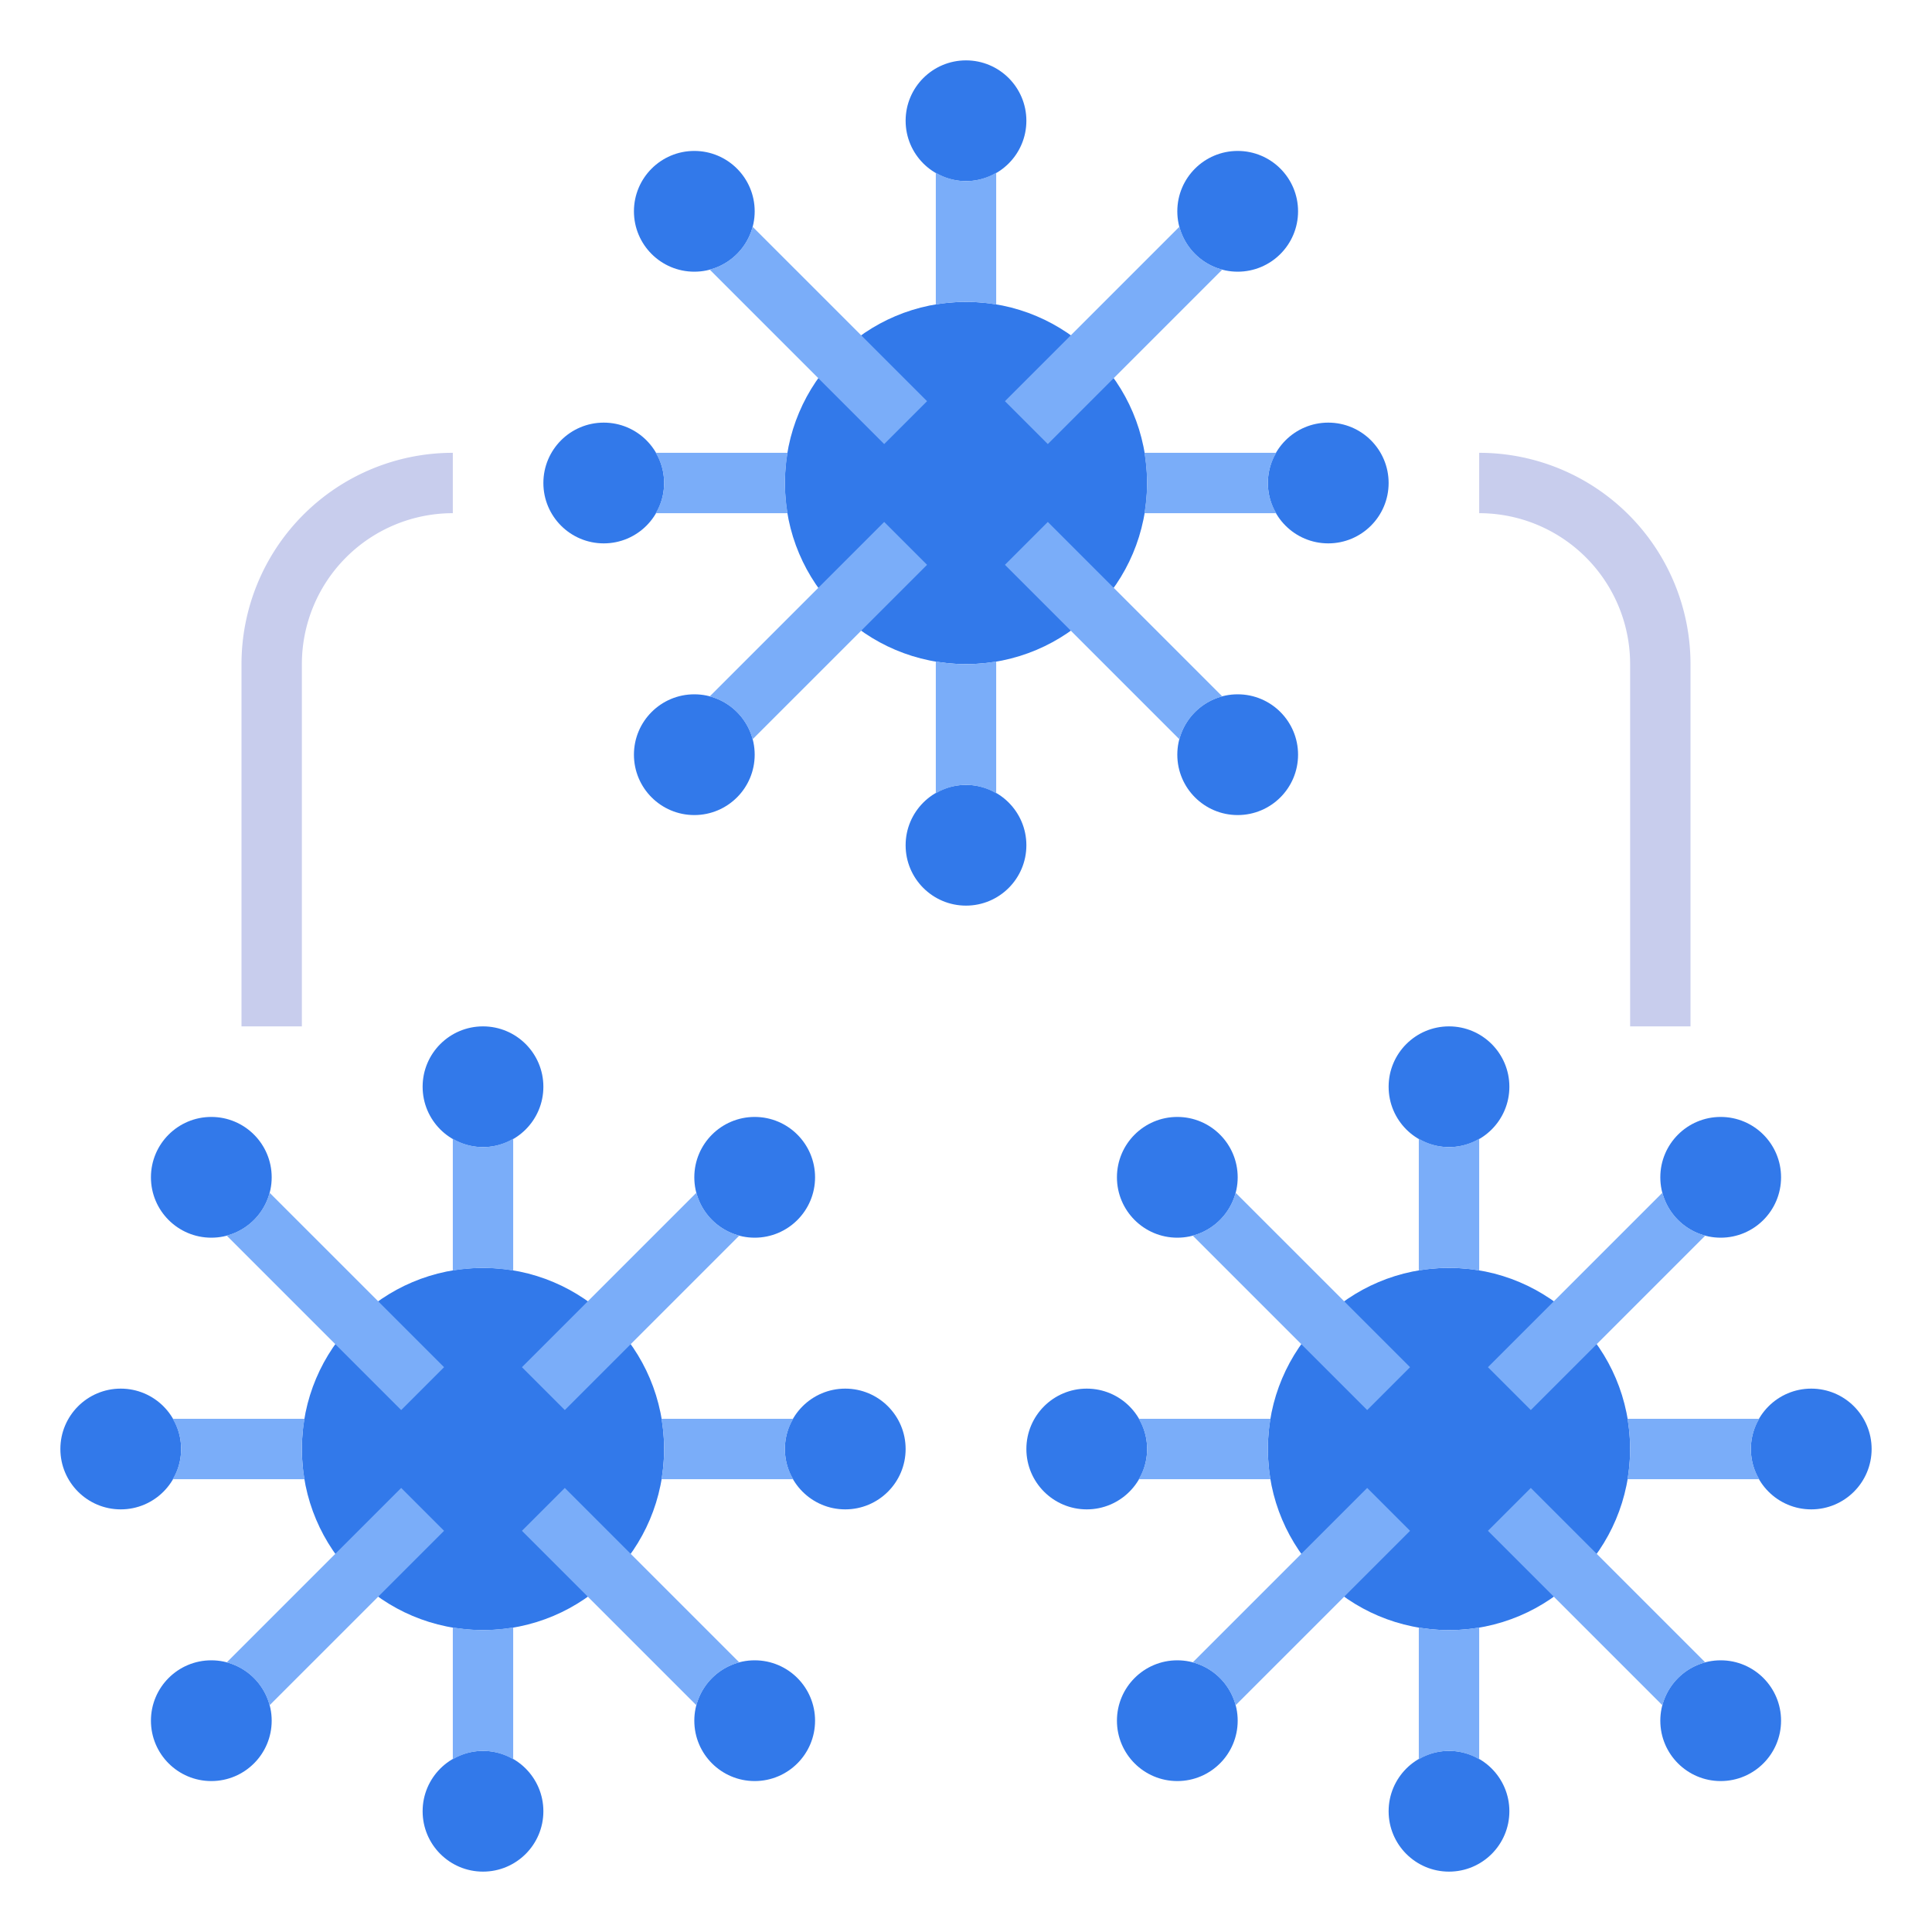 <?xml version="1.0" ?><svg viewBox="0 0 64 64" xmlns="http://www.w3.org/2000/svg"><defs><style>.cls-1{fill:#3279ea;}.cls-2{fill:#7aadf9;}.cls-3{fill:#c8cded;}</style></defs><title/><g data-name="Layer 9" id="Layer_9"><circle class="cls-1" cx="32" cy="16" r="6"/><circle class="cls-1" cx="41" cy="7" r="2"/><path class="cls-2" d="M39.07,7.51l-5.78,5.78,1.42,1.42,5.78-5.78A2,2,0,0,1,39.07,7.51Z"/><circle class="cls-1" cx="44" cy="16" r="2"/><path class="cls-2" d="M42.28,17a1.93,1.93,0,0,1,0-2H37.91A6.64,6.64,0,0,1,38,16a6.64,6.64,0,0,1-.09,1Z"/><circle class="cls-1" cx="23" cy="7" r="2"/><path class="cls-2" d="M24.93,7.51a2,2,0,0,1-1.42,1.42l5.78,5.78,1.42-1.42Z"/><circle class="cls-1" cx="41" cy="25" r="2"/><path class="cls-2" d="M40.49,23.07l-5.78-5.78-1.42,1.42,5.78,5.78A2,2,0,0,1,40.49,23.07Z"/><circle class="cls-1" cx="23" cy="25" r="2"/><path class="cls-2" d="M24.93,24.49l5.78-5.78-1.42-1.42-5.78,5.78A2,2,0,0,1,24.93,24.49Z"/><circle class="cls-1" cx="20" cy="16" r="2"/><path class="cls-2" d="M26.09,15H21.72a1.93,1.93,0,0,1,0,2h4.37A6.64,6.64,0,0,1,26,16,6.64,6.64,0,0,1,26.09,15Z"/><circle class="cls-1" cx="32" cy="4" r="2"/><path class="cls-2" d="M32,6a2,2,0,0,1-1-.28v4.37a5.6,5.6,0,0,1,2,0V5.72A2,2,0,0,1,32,6Z"/><circle class="cls-1" cx="32" cy="28" r="2"/><path class="cls-2" d="M32,26a2,2,0,0,1,1,.28V21.91a5.6,5.6,0,0,1-2,0v4.37A2,2,0,0,1,32,26Z"/><path class="cls-3" d="M10,34H8V22a7,7,0,0,1,7-7v2a5,5,0,0,0-5,5Z"/><path class="cls-3" d="M56,34H54V22a5,5,0,0,0-5-5V15a7,7,0,0,1,7,7Z"/><circle class="cls-1" cx="48" cy="48" r="6"/><circle class="cls-1" cx="57" cy="39" r="2"/><path class="cls-2" d="M55.07,39.51l-5.78,5.78,1.42,1.42,5.78-5.78A2,2,0,0,1,55.07,39.51Z"/><circle class="cls-1" cx="60" cy="48" r="2"/><path class="cls-2" d="M58.28,49a1.93,1.93,0,0,1,0-2H53.91a5.6,5.6,0,0,1,0,2Z"/><circle class="cls-1" cx="39" cy="39" r="2"/><path class="cls-2" d="M40.93,39.51a2,2,0,0,1-1.42,1.42l5.78,5.78,1.42-1.42Z"/><circle class="cls-1" cx="57" cy="57" r="2"/><path class="cls-2" d="M56.49,55.07l-5.78-5.78-1.42,1.42,5.78,5.78A2,2,0,0,1,56.49,55.07Z"/><circle class="cls-1" cx="39" cy="57" r="2"/><path class="cls-2" d="M40.93,56.49l5.78-5.78-1.42-1.42-5.78,5.78A2,2,0,0,1,40.93,56.49Z"/><circle class="cls-1" cx="36" cy="48" r="2"/><path class="cls-2" d="M42.09,47H37.72a1.93,1.93,0,0,1,0,2h4.37a5.6,5.6,0,0,1,0-2Z"/><circle class="cls-1" cx="48" cy="36" r="2"/><path class="cls-2" d="M48,38a2,2,0,0,1-1-.28v4.37a5.6,5.6,0,0,1,2,0V37.72A2,2,0,0,1,48,38Z"/><circle class="cls-1" cx="48" cy="60" r="2"/><path class="cls-2" d="M48,58a2,2,0,0,1,1,.28V53.91a5.6,5.6,0,0,1-2,0v4.37A2,2,0,0,1,48,58Z"/><circle class="cls-1" cx="16" cy="48" r="6"/><circle class="cls-1" cx="25" cy="39" r="2"/><path class="cls-2" d="M23.07,39.51l-5.78,5.78,1.42,1.42,5.78-5.78A2,2,0,0,1,23.07,39.51Z"/><circle class="cls-1" cx="28" cy="48" r="2"/><path class="cls-2" d="M26.28,49a1.93,1.93,0,0,1,0-2H21.91a5.6,5.6,0,0,1,0,2Z"/><circle class="cls-1" cx="7" cy="39" r="2"/><path class="cls-2" d="M8.93,39.51a2,2,0,0,1-1.42,1.42l5.78,5.78,1.42-1.42Z"/><circle class="cls-1" cx="25" cy="57" r="2"/><path class="cls-2" d="M24.49,55.07l-5.78-5.78-1.42,1.42,5.78,5.78A2,2,0,0,1,24.49,55.07Z"/><circle class="cls-1" cx="7" cy="57" r="2"/><path class="cls-2" d="M8.93,56.49l5.78-5.78-1.42-1.42L7.51,55.07A2,2,0,0,1,8.93,56.49Z"/><circle class="cls-1" cx="4" cy="48" r="2"/><path class="cls-2" d="M10.09,47H5.72a1.93,1.93,0,0,1,0,2h4.37a5.6,5.6,0,0,1,0-2Z"/><circle class="cls-1" cx="16" cy="36" r="2"/><path class="cls-2" d="M16,38a2,2,0,0,1-1-.28v4.37A6.64,6.64,0,0,1,16,42a6.64,6.64,0,0,1,1,.09V37.72A2,2,0,0,1,16,38Z"/><circle class="cls-1" cx="16" cy="60" r="2"/><path class="cls-2" d="M16,58a2,2,0,0,1,1,.28V53.91A6.64,6.64,0,0,1,16,54a6.64,6.64,0,0,1-1-.09v4.37A2,2,0,0,1,16,58Z"/></g></svg>
